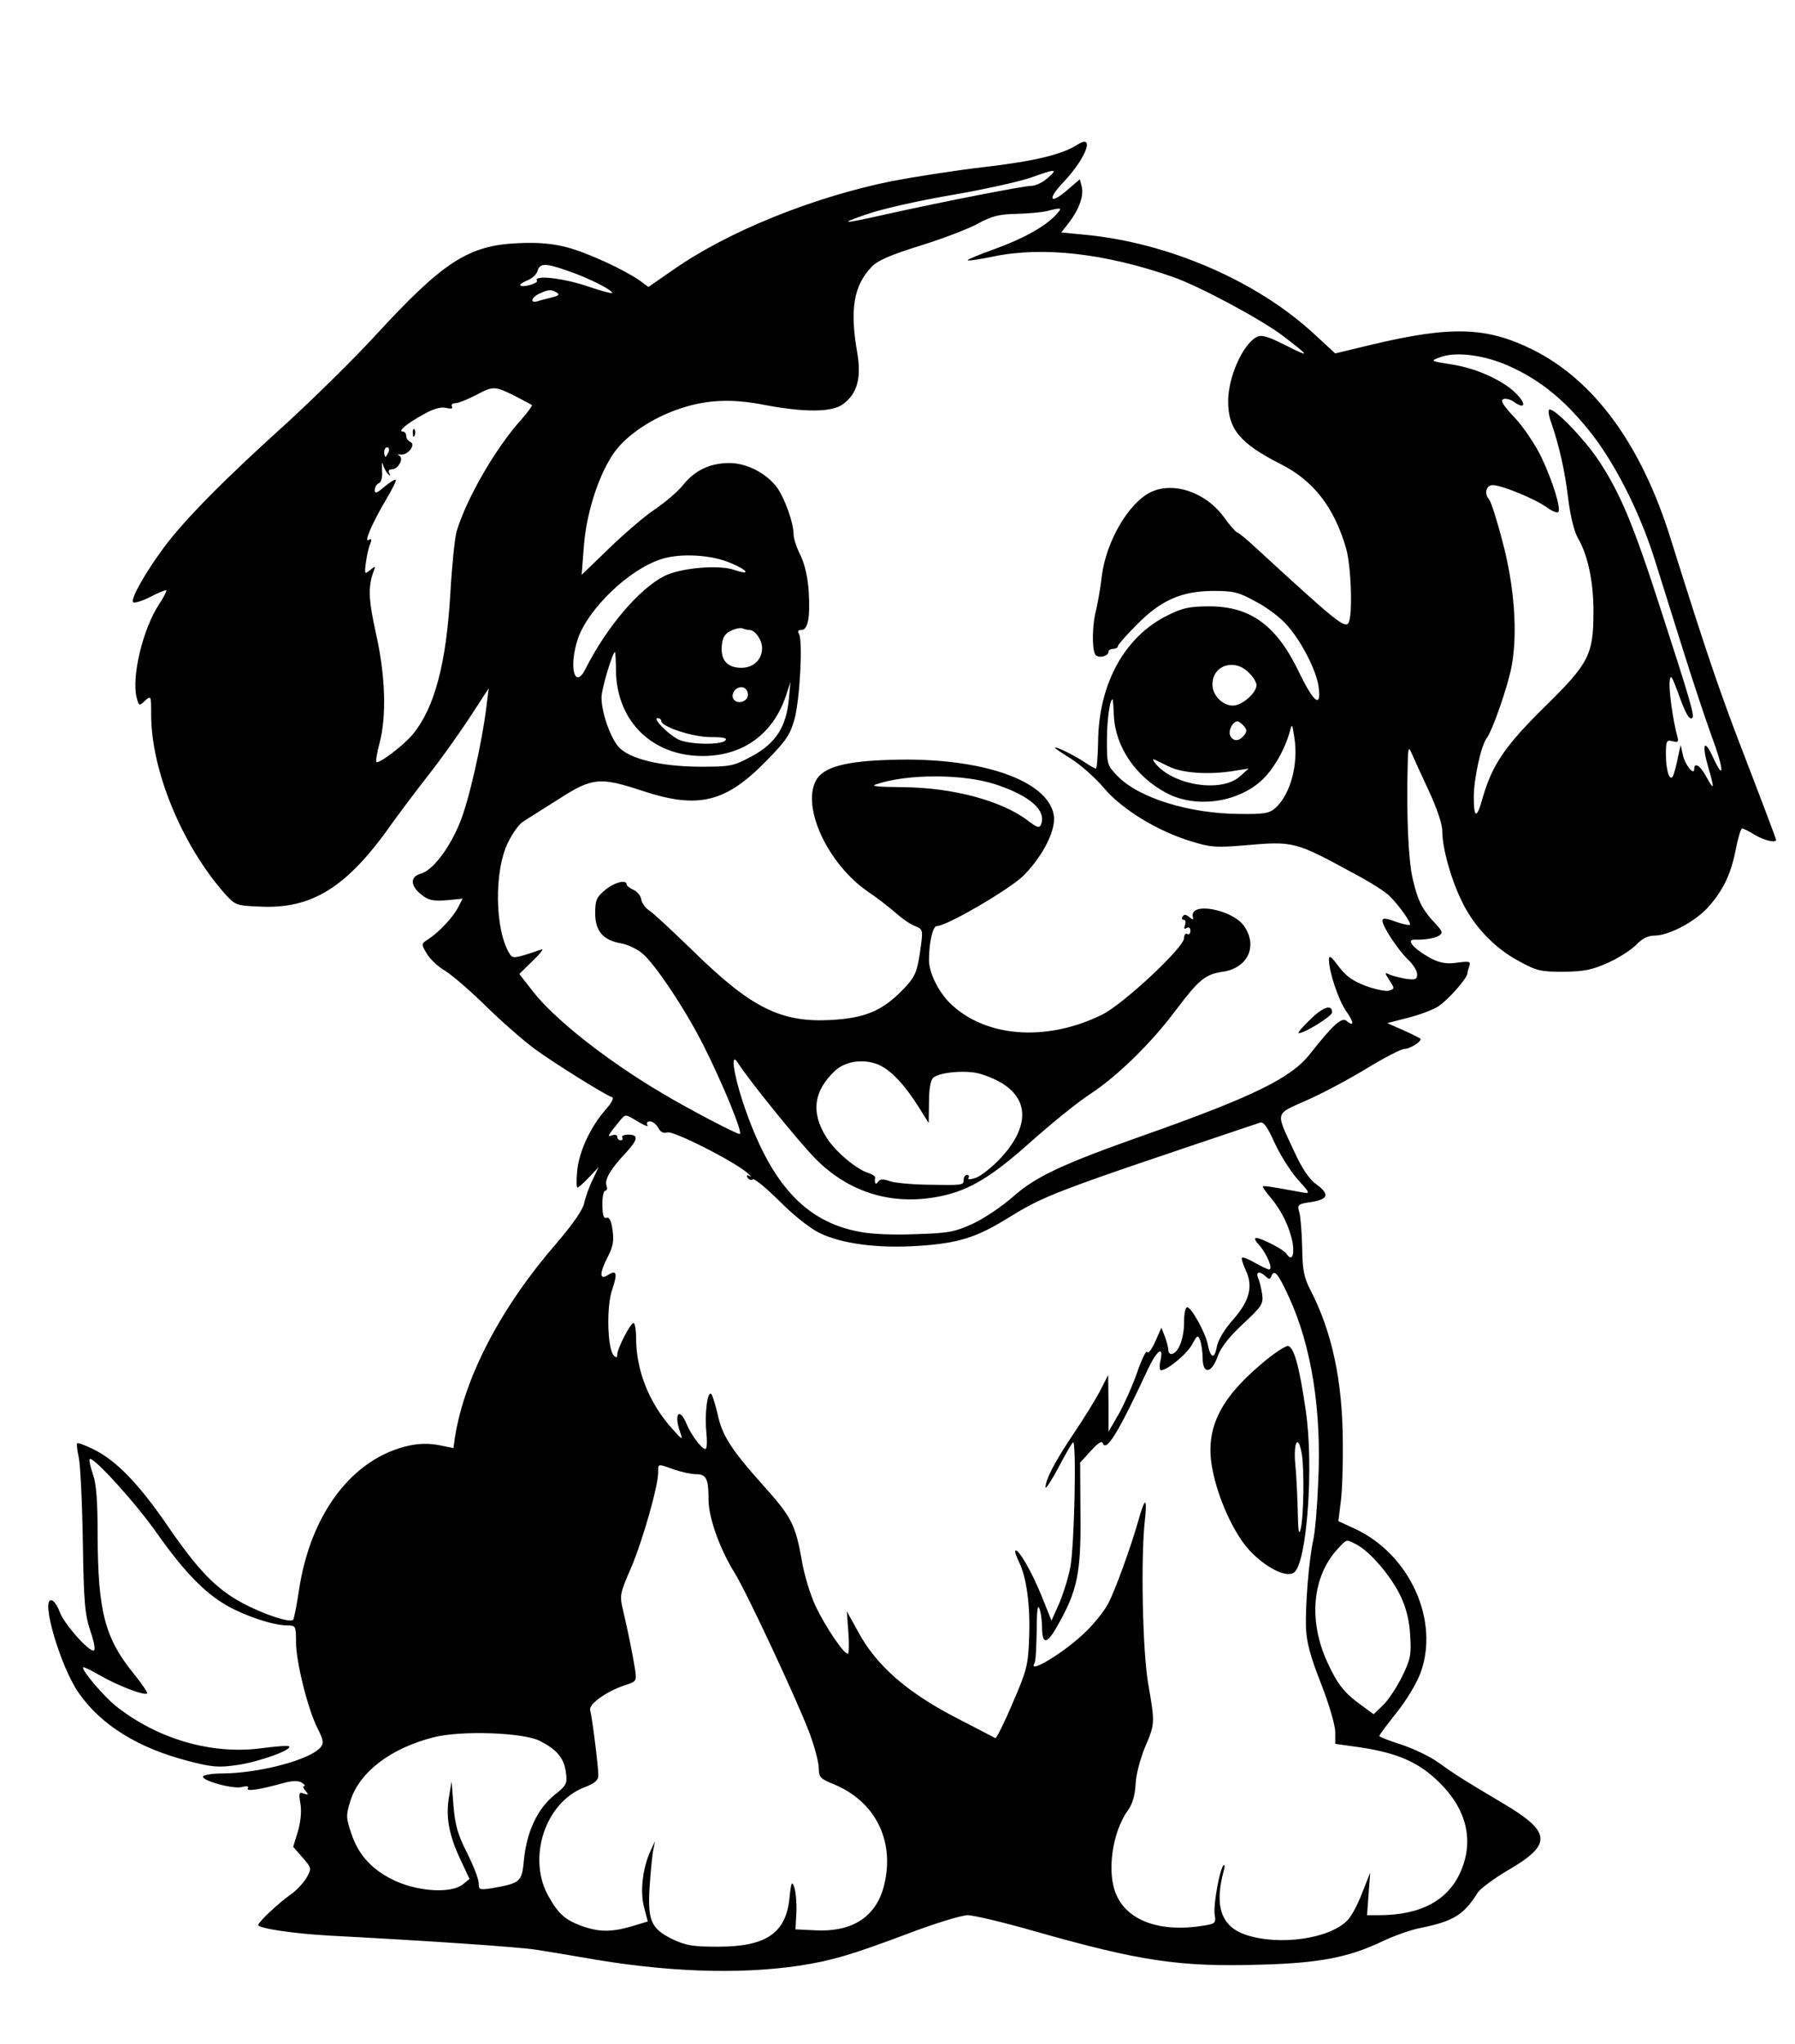<svg xmlns="http://www.w3.org/2000/svg" version="1.0" width="570pt" height="649pt" viewBox="0 0 570 649" preserveAspectRatio="xMidYMid meet">

<g transform="translate(0,649) scale(0.1,-0.1)" fill="#000000" stroke="none">
<path d="M3420 6030 c-46 -30 -136 -52 -292 -70 -95 -11 -228 -32 -296 -45 -251 -51 -521 -160 -695 -282 l-78 -54 -27 20 c-52 36 -167 89 -232 106 -46 12 -92 16 -155 13 -157 -7 -237 -58 -453 -293 -66 -72 -191 -195 -278 -275 -202 -182 -326 -308 -392 -396 -58 -78 -105 -160 -100 -175 2 -5 25 1 53 15 27 14 51 24 53 22 2 -2 -8 -22 -22 -43 -52 -78 -89 -231 -72 -298 7 -26 8 -27 26 -10 20 18 20 17 20 -44 0 -176 97 -412 232 -566 34 -38 37 -40 111 -43 168 -9 280 61 424 267 26 36 77 104 114 151 37 47 95 128 129 180 l62 95 -7 -55 c-14 -118 -57 -307 -86 -375 -34 -82 -87 -150 -124 -159 -33 -9 -32 -39 3 -66 22 -18 37 -21 79 -18 l52 5 -14 -27 c-16 -32 -61 -79 -94 -101 -24 -15 -24 -16 -6 -46 10 -17 36 -42 57 -54 22 -13 81 -64 132 -114 50 -49 120 -110 154 -135 63 -46 222 -145 245 -153 8 -2 0 -17 -21 -41 -47 -54 -83 -131 -89 -192 -3 -30 -3 -54 1 -54 3 0 20 15 37 33 l30 32 -19 -40 c-11 -22 -23 -56 -27 -75 -5 -22 -36 -66 -87 -126 -175 -201 -292 -423 -323 -615 l-5 -36 -45 9 c-30 6 -62 6 -95 -1 -180 -39 -315 -216 -351 -462 -7 -46 -15 -87 -18 -91 -9 -11 -94 17 -161 53 -83 44 -142 105 -239 247 -90 131 -163 207 -236 242 -25 12 -48 21 -50 18 -2 -2 0 -22 5 -44 5 -22 11 -141 13 -265 3 -194 6 -232 24 -287 13 -37 17 -62 10 -62 -19 0 -95 87 -108 124 -7 20 -19 36 -27 36 -32 0 30 -210 87 -293 71 -103 190 -177 351 -218 73 -19 95 -21 155 -12 68 10 174 48 163 59 -3 3 -43 0 -88 -6 -157 -21 -330 29 -462 134 -38 30 -111 116 -104 123 2 2 26 -10 54 -26 53 -31 141 -65 149 -57 3 2 -16 30 -41 61 -93 114 -115 198 -116 441 0 109 -4 164 -15 194 -8 24 -13 45 -10 48 10 10 145 -138 213 -235 87 -123 152 -190 224 -231 59 -33 146 -62 190 -62 27 0 28 -2 28 -53 0 -63 38 -215 69 -275 18 -36 20 -46 9 -59 -32 -39 -192 -82 -310 -83 -31 0 -59 -4 -63 -9 -8 -13 96 -42 124 -34 15 4 22 2 18 -4 -7 -11 36 -5 111 16 29 8 48 9 60 2 9 -6 13 -11 8 -11 -5 0 -3 -7 4 -15 11 -13 10 -14 -5 -9 -15 6 -17 2 -11 -32 4 -24 1 -58 -8 -88 l-15 -49 30 -34 c29 -34 29 -34 12 -65 -10 -16 -31 -39 -48 -51 -37 -25 -105 -89 -105 -98 0 -11 116 -28 230 -34 304 -16 602 -36 655 -45 33 -5 98 -16 145 -24 262 -47 495 -55 690 -26 101 16 158 32 342 101 86 33 172 59 191 59 19 0 115 -23 213 -51 334 -95 461 -114 717 -106 189 5 280 23 391 76 34 16 87 35 119 41 103 21 136 42 179 111 9 14 53 46 97 72 141 82 138 121 -16 212 -128 76 -147 88 -206 130 -26 19 -79 44 -118 57 -38 12 -69 24 -69 27 0 4 25 36 54 73 30 37 64 93 76 125 63 167 -33 379 -208 460 l-52 24 7 57 c5 31 8 120 7 197 -1 191 -34 347 -103 480 -21 41 -25 65 -26 135 -1 47 -5 97 -9 111 -7 25 -5 27 38 33 55 9 59 25 15 57 -21 15 -45 50 -69 103 -60 129 -63 117 37 162 49 21 135 67 191 101 57 35 112 63 121 63 19 0 59 26 51 33 -3 2 -27 15 -55 27 l-50 22 66 17 c36 9 79 25 96 36 31 20 93 90 93 106 0 4 3 14 6 23 5 14 -1 15 -38 10 -32 -5 -54 -1 -79 11 -56 29 -88 63 -56 62 32 -1 63 4 77 13 12 8 11 13 -11 37 -43 45 -57 74 -73 143 -14 60 -20 202 -16 360 1 56 3 61 12 40 6 -14 30 -67 54 -118 27 -58 44 -108 44 -131 0 -51 25 -145 60 -218 37 -80 104 -152 183 -194 56 -31 70 -34 142 -34 66 1 91 6 142 29 33 15 74 41 89 57 19 20 38 29 59 29 44 0 128 44 169 90 48 53 73 106 88 184 7 36 16 66 20 66 4 0 22 -9 40 -20 29 -18 68 -27 68 -16 0 2 -42 114 -94 249 -85 220 -123 331 -241 707 -93 299 -243 503 -438 600 -147 73 -260 76 -515 15 l-112 -27 -64 59 c-182 170 -465 293 -733 318 l-73 7 25 32 c32 42 47 85 40 114 l-6 23 -35 -30 c-60 -54 -72 -36 -15 23 72 77 99 154 41 116z m-93 -105 c-15 -14 -39 -25 -52 -25 -24 0 -285 -51 -460 -90 -142 -32 -156 -32 -62 0 48 17 170 44 270 61 100 17 211 42 247 54 84 30 91 30 57 0z m28 -115 c-34 -38 -104 -77 -195 -110 -50 -18 -89 -34 -87 -36 2 -3 39 3 83 12 155 32 353 10 568 -65 86 -30 281 -135 351 -188 87 -67 87 -69 7 -29 -57 29 -77 34 -92 26 -44 -24 -90 -127 -90 -204 0 -89 38 -134 168 -200 103 -52 168 -136 206 -265 17 -57 22 -216 8 -239 -12 -18 -46 11 -292 237 -30 28 -58 51 -62 51 -3 0 -23 22 -42 49 -59 80 -163 114 -235 77 -70 -37 -138 -156 -152 -263 -4 -38 -13 -86 -18 -108 -13 -48 -14 -125 -3 -143 9 -13 42 -6 42 9 0 5 7 9 15 9 8 0 15 4 15 9 0 4 26 34 58 66 77 79 143 108 242 109 67 0 82 -3 138 -34 35 -18 80 -52 100 -76 46 -52 92 -143 99 -193 10 -70 -14 -54 -60 41 -72 152 -155 213 -287 213 -62 0 -85 -5 -131 -28 -138 -67 -221 -219 -222 -404 -1 -46 -4 -83 -7 -83 -3 0 -21 10 -40 23 -36 23 -90 49 -90 43 0 -2 24 -18 53 -36 28 -18 74 -58 102 -91 57 -68 171 -138 278 -170 60 -19 80 -20 165 -13 162 14 162 14 355 -91 49 -26 98 -57 110 -70 31 -31 70 -86 64 -91 -2 -2 -23 2 -45 10 -33 12 -42 12 -42 3 0 -19 53 -98 84 -126 14 -14 26 -33 26 -44 0 -16 -5 -18 -32 -15 -18 3 -42 9 -53 13 -19 9 -19 8 -3 -17 17 -26 17 -27 -1 -33 -10 -3 -44 4 -74 15 -42 16 -64 32 -87 63 -22 30 -30 36 -30 21 0 -39 30 -128 54 -163 26 -36 27 -53 2 -32 -15 13 -43 -12 -117 -106 -60 -76 -181 -135 -529 -258 -258 -91 -342 -131 -413 -194 -34 -30 -90 -68 -126 -85 -59 -27 -78 -31 -184 -34 -69 -3 -143 0 -180 8 -173 33 -282 155 -367 408 -31 93 -41 166 -17 128 34 -54 193 -250 245 -303 102 -104 232 -147 374 -125 104 16 177 57 310 176 65 58 150 127 190 153 86 56 195 163 271 265 74 98 94 115 150 123 80 12 112 82 67 146 -39 53 -174 77 -162 28 2 -10 0 -10 -12 0 -10 8 -16 9 -21 1 -3 -5 -2 -10 4 -10 6 0 7 -7 4 -17 -4 -11 -3 -14 5 -9 7 4 12 1 12 -9 0 -9 -4 -13 -10 -10 -5 3 -10 -3 -10 -13 0 -30 -195 -212 -262 -244 -178 -87 -372 -71 -483 39 -37 38 -65 96 -65 135 0 56 12 108 25 108 31 0 230 116 275 160 63 64 105 147 96 194 -21 110 -232 182 -511 174 -151 -4 -221 -23 -244 -66 -46 -86 39 -267 167 -354 26 -17 64 -47 85 -65 21 -19 49 -38 63 -43 23 -9 25 -13 19 -57 -12 -92 -17 -103 -63 -150 -63 -63 -117 -85 -222 -91 -160 -9 -254 38 -437 217 -66 64 -129 123 -142 131 -12 8 -23 24 -25 35 -1 11 -12 24 -24 30 -12 5 -22 13 -22 17 0 17 -40 7 -69 -18 -27 -22 -31 -33 -31 -73 0 -57 25 -86 83 -96 21 -4 51 -18 67 -32 40 -33 137 -179 192 -288 60 -118 129 -285 117 -285 -11 0 -160 78 -244 128 -178 105 -345 237 -413 325 l-43 55 43 42 c24 23 36 39 28 36 -85 -29 -92 -30 -101 -15 -48 74 -51 266 -5 356 14 29 36 59 49 66 12 8 62 39 111 70 107 69 131 71 267 26 176 -58 263 -37 392 95 63 64 76 83 90 133 17 63 27 250 14 271 -5 7 -3 12 7 12 22 0 29 39 24 123 -3 46 -13 87 -26 114 -12 23 -22 53 -22 67 0 36 -28 114 -53 149 -34 45 -96 77 -151 77 -61 0 -110 -23 -148 -71 -17 -21 -56 -54 -87 -75 -31 -20 -96 -76 -145 -123 l-89 -86 7 90 c8 109 49 234 99 302 39 53 120 107 204 135 84 29 165 33 268 13 131 -25 218 -24 252 2 45 33 59 83 45 164 -24 137 -11 213 46 272 19 20 60 38 157 68 71 22 154 54 182 70 43 23 66 29 120 30 38 1 82 5 98 9 47 12 49 11 30 -10z m-1554 -179 c64 -22 135 -57 143 -70 4 -5 -31 4 -78 20 -76 26 -172 37 -161 18 6 -8 -45 -23 -53 -15 -2 3 8 10 23 16 15 6 29 19 32 30 7 25 25 25 94 1z m-33 -70 c10 -6 6 -10 -15 -15 -15 -4 -36 -9 -45 -12 -26 -8 -22 11 5 24 28 13 38 14 55 3z m3026 -234 c95 -43 169 -102 249 -200 81 -99 162 -257 211 -412 19 -60 60 -191 91 -290 31 -99 72 -222 91 -274 38 -102 41 -146 4 -66 -28 62 -37 45 -16 -29 21 -71 20 -79 -5 -33 -19 36 -39 49 -39 26 0 -23 -29 12 -36 44 l-7 32 -9 -40 c-4 -22 -11 -47 -14 -55 -10 -27 -24 11 -24 64 0 44 2 48 21 43 18 -5 20 -2 15 16 -14 52 -27 147 -24 173 3 25 6 20 27 -36 23 -65 36 -88 45 -79 7 7 -6 54 -97 334 -90 280 -131 378 -201 484 -44 66 -135 161 -155 161 -6 0 -4 -17 5 -42 25 -73 43 -150 54 -243 7 -55 19 -103 31 -124 31 -53 49 -137 49 -231 0 -138 -13 -165 -156 -305 -125 -123 -165 -183 -195 -285 -19 -70 -29 -70 -29 -1 0 59 23 163 40 186 19 24 68 166 80 229 20 106 9 258 -30 401 -17 66 -36 124 -41 129 -17 18 -10 46 11 46 28 0 133 -43 171 -70 16 -12 33 -19 37 -16 10 10 -16 95 -53 174 -20 41 -56 95 -85 126 -36 38 -47 55 -36 59 7 3 24 -1 35 -10 34 -23 38 -6 7 26 -40 42 -127 82 -206 94 -69 11 -69 11 -37 23 50 19 142 7 221 -29z m-3161 -93 c29 -15 54 -28 56 -30 2 -2 -12 -21 -31 -43 -83 -91 -177 -254 -208 -358 -6 -21 -15 -110 -20 -198 -13 -222 -50 -362 -119 -446 -30 -36 -108 -95 -116 -88 -2 3 2 29 10 59 23 86 19 215 -11 348 -24 109 -26 149 -7 200 6 15 5 16 -12 2 -17 -14 -18 -13 -13 25 3 22 9 49 14 59 5 14 4 17 -5 12 -17 -11 11 54 55 128 19 32 33 60 31 63 -3 2 -19 -8 -36 -22 -24 -21 -31 -23 -31 -11 0 9 6 19 13 22 8 3 12 19 10 42 -1 20 0 28 3 17 3 -11 11 -24 16 -30 8 -7 9 -6 4 3 -4 7 -1 12 8 12 21 0 40 36 23 44 -6 3 -4 4 7 3 22 -2 48 33 29 40 -7 3 -13 11 -13 19 0 8 -5 14 -11 14 -17 0 12 25 65 54 33 19 57 25 73 21 16 -4 22 -2 18 5 -3 5 2 10 12 10 10 1 38 12 63 25 57 30 60 30 123 -1z m-399 -179 c-4 -8 -8 -15 -10 -15 -2 0 -4 7 -4 15 0 8 4 15 10 15 5 0 7 -7 4 -15z m1090 -354 c54 -23 59 -38 7 -20 -50 17 -171 6 -222 -20 -80 -41 -182 -161 -249 -293 -35 -71 -55 4 -25 94 33 96 163 221 265 253 61 20 163 14 224 -14z m56 -211 c18 0 40 -32 40 -57 0 -37 -27 -63 -66 -63 -44 0 -66 24 -62 69 2 26 9 39 28 48 14 7 31 11 38 8 8 -3 17 -5 22 -5z m-424 -133 c4 -158 116 -267 275 -267 128 0 224 69 265 192 l14 43 -5 -54 c-8 -88 -41 -140 -116 -181 -62 -33 -68 -34 -169 -34 -121 1 -217 24 -253 60 -27 27 -57 111 -57 160 0 26 35 144 43 144 1 0 3 -28 3 -63z m2009 -2 c14 -13 25 -31 25 -40 0 -25 -46 -65 -75 -65 -33 0 -65 33 -65 67 0 61 70 84 115 38z m-1590 -70 c0 -23 -34 -33 -46 -14 -10 17 9 41 30 37 9 -2 16 -12 16 -23z m1162 -65 c4 -100 69 -196 168 -248 101 -53 247 -26 319 59 31 36 59 90 71 134 8 30 8 29 15 -15 14 -85 -12 -182 -60 -225 -19 -17 -35 -20 -114 -19 -160 1 -320 51 -387 120 -33 34 -34 38 -34 112 0 65 9 132 18 132 1 0 3 -23 4 -50z m-1437 -19 c0 -18 99 -51 156 -51 41 0 55 -3 47 -11 -15 -15 -117 -13 -150 4 -34 18 -81 67 -65 67 7 0 12 -4 12 -9z m1850 -16 c10 -12 10 -18 0 -30 -16 -20 -36 -19 -44 1 -6 16 9 44 24 44 4 0 13 -7 20 -15z m-235 -130 c43 -20 129 -25 205 -12 l45 7 -28 -25 c-58 -52 -210 -29 -268 41 -8 10 -9 15 -4 13 6 -3 28 -13 50 -24z m-554 -55 c109 -36 162 -82 145 -127 -5 -13 -12 -11 -41 11 -83 64 -240 106 -399 107 -86 1 -104 3 -81 10 101 33 275 32 376 -1z m-363 -894 c36 -19 75 -61 117 -127 l34 -54 1 66 c0 44 5 70 14 78 22 18 109 25 152 11 147 -46 171 -146 64 -264 -28 -30 -64 -59 -81 -65 -17 -6 -27 -6 -24 -1 4 6 1 10 -4 10 -6 0 -11 -7 -11 -15 0 -18 0 -18 -118 -16 -50 1 -104 6 -119 12 -20 7 -28 6 -35 -3 -7 -12 -12 -4 -9 14 0 4 -9 10 -21 14 -39 12 -105 68 -133 112 -51 80 -42 149 28 214 36 32 98 38 145 14z m-770 -178 c20 -12 32 -16 28 -10 -4 7 -1 12 8 12 8 0 20 -9 26 -20 7 -14 17 -19 29 -15 19 6 203 -87 251 -126 14 -12 19 -17 11 -13 -9 5 -12 3 -7 -5 4 -6 12 -9 17 -5 5 3 43 -28 84 -69 44 -44 96 -86 127 -101 71 -35 188 -50 317 -41 121 8 180 26 273 83 131 80 136 82 809 308 11 4 23 -12 46 -63 17 -37 49 -89 72 -115 43 -48 43 -48 14 -43 -97 18 -123 22 -123 18 0 -3 11 -19 25 -35 36 -43 61 -96 70 -145 6 -41 -4 -58 -20 -33 -8 13 -80 50 -96 50 -7 0 -3 -10 9 -22 24 -27 46 -78 32 -78 -5 0 -25 10 -45 21 -20 12 -38 19 -41 16 -3 -2 3 -20 12 -40 24 -51 12 -97 -41 -157 -26 -29 -47 -64 -51 -85 -7 -41 -20 -38 -29 8 -8 38 -52 117 -65 117 -6 0 -10 -21 -10 -47 0 -50 -16 -94 -37 -101 -7 -2 -13 3 -13 12 0 8 -5 27 -11 43 l-11 28 -20 -45 c-11 -25 -23 -39 -25 -32 -3 7 -17 -22 -32 -65 -15 -43 -42 -103 -59 -133 l-32 -55 0 90 -1 90 -24 -47 c-13 -26 -51 -88 -85 -138 -61 -91 -90 -147 -90 -172 0 -7 18 20 40 61 21 41 43 78 47 82 12 12 5 -326 -8 -395 -6 -33 -22 -84 -35 -115 l-25 -56 -32 80 c-31 76 -74 151 -83 142 -2 -2 3 -17 11 -34 25 -49 37 -140 33 -242 -3 -89 -8 -105 -53 -209 -26 -62 -51 -111 -54 -110 -3 2 -62 32 -131 68 -151 79 -247 163 -304 268 l-37 67 5 -67 c3 -38 2 -68 -2 -68 -14 1 -71 86 -102 151 -17 36 -37 102 -44 146 -20 113 -33 138 -122 237 -102 114 -131 159 -145 226 -7 30 -16 59 -20 64 -12 14 -22 -61 -16 -120 3 -30 2 -54 -3 -54 -12 0 -45 44 -60 80 -23 55 -41 31 -20 -27 9 -26 7 -25 -26 12 -73 81 -114 185 -114 287 0 26 -4 48 -8 48 -10 0 -52 -81 -52 -101 0 -10 -3 -10 -11 -2 -20 20 -24 155 -5 209 18 53 14 64 -14 46 -27 -17 -27 6 1 60 16 31 19 51 14 84 -4 29 -10 41 -19 38 -9 -3 -13 8 -13 41 -1 25 4 45 9 45 6 0 7 7 4 16 -7 19 13 53 61 104 39 42 42 58 8 58 -13 0 -22 -4 -19 -9 3 -5 0 -9 -5 -9 -6 0 -11 5 -11 11 0 6 -7 8 -16 5 -18 -7 -14 -1 25 47 18 21 16 21 59 -5z m1991 -490 c11 -10 14 -10 18 0 9 24 21 11 57 -68 71 -155 103 -358 92 -585 -3 -77 -10 -160 -16 -185 -14 -65 -25 -205 -23 -277 2 -47 14 -92 48 -178 25 -64 45 -132 45 -153 l0 -38 78 -11 c120 -18 187 -47 253 -112 86 -85 110 -183 68 -281 -40 -93 -127 -140 -261 -140 l-37 0 5 68 5 67 -25 -63 c-13 -35 -34 -75 -47 -88 -56 -59 -217 -82 -324 -46 -78 27 -100 92 -68 207 3 11 2 17 -2 13 -12 -12 -32 -123 -28 -155 5 -28 2 -30 -34 -36 -138 -23 -244 15 -279 100 -30 70 -12 196 37 265 15 20 23 48 25 83 1 29 14 79 29 116 33 77 33 78 11 204 -18 103 -24 409 -10 523 3 28 4 52 0 52 -3 0 -13 -26 -21 -57 -24 -84 -72 -217 -95 -262 -11 -22 -43 -63 -72 -91 -64 -63 -186 -138 -163 -100 4 6 6 52 7 103 0 59 3 85 8 72 5 -11 9 -39 9 -63 1 -56 17 -52 53 14 59 105 71 163 69 345 l-1 166 34 37 c22 25 35 33 38 24 11 -29 51 37 143 235 29 61 51 77 40 27 -4 -16 -3 -30 2 -30 20 0 84 53 99 83 16 29 18 30 25 12 4 -11 8 -37 8 -58 1 -52 29 -47 48 8 9 26 36 61 79 101 61 57 66 64 62 95 -3 19 -8 42 -13 52 -8 20 5 23 24 5z m-1879 -613 c23 -8 55 -15 70 -15 33 0 40 -14 40 -82 0 -55 35 -154 82 -230 39 -62 203 -414 239 -511 16 -43 29 -92 29 -110 0 -29 5 -34 47 -51 129 -53 192 -173 163 -310 -22 -107 -98 -160 -220 -154 l-64 3 3 55 c1 30 -2 66 -7 79 -7 21 -10 16 -15 -34 -11 -112 -74 -155 -227 -155 -83 0 -103 4 -147 25 -66 33 -77 59 -70 167 3 46 8 97 11 113 l6 30 -14 -30 c-25 -54 -34 -128 -21 -179 l12 -46 -50 -15 c-64 -19 -103 -19 -158 0 -52 19 -74 37 -105 91 -72 122 -14 302 112 350 33 13 44 22 44 38 0 29 -20 187 -26 207 -5 19 51 59 110 79 38 12 38 13 32 54 -8 49 -21 113 -37 182 -12 49 -11 54 25 137 37 87 86 259 86 303 0 28 -3 28 50 9z m2169 -239 c43 -23 110 -102 139 -164 18 -38 28 -80 30 -125 4 -60 1 -75 -26 -130 -17 -34 -44 -75 -60 -90 l-30 -29 -41 30 c-53 38 -75 67 -106 135 -61 132 -48 273 33 360 30 32 26 31 61 13z m-2594 -623 c54 -28 76 -54 82 -100 5 -35 2 -41 -37 -72 -53 -43 -87 -115 -96 -203 -7 -74 -10 -76 -106 -93 -35 -5 -38 -4 -38 17 0 13 -17 56 -37 96 -30 59 -38 89 -43 150 l-6 77 -8 -48 c-11 -64 -1 -121 35 -198 l30 -64 -21 -17 c-36 -29 -136 -24 -213 10 -74 34 -119 82 -142 153 -16 48 -17 56 -2 103 29 91 129 167 265 201 87 22 285 15 337 -12z"/>
<path d="M4160 3253 c-24 -23 -41 -43 -36 -43 19 0 106 54 106 66 0 27 -28 18 -70 -23z"/>
<path d="M1311 5114 c0 -11 3 -14 6 -6 3 7 2 16 -1 19 -3 4 -6 -2 -5 -13z"/>
<path d="M4002 2157 c-132 -112 -176 -208 -152 -331 18 -95 69 -205 117 -257 51 -55 116 -88 141 -72 42 25 65 340 38 518 -20 137 -37 199 -56 202 -8 1 -48 -25 -88 -60z m132 -284 c8 -50 6 -200 -4 -238 -5 -21 -8 -6 -9 55 -1 47 -4 115 -8 153 -6 72 10 96 21 30z"/>
</g>
</svg>